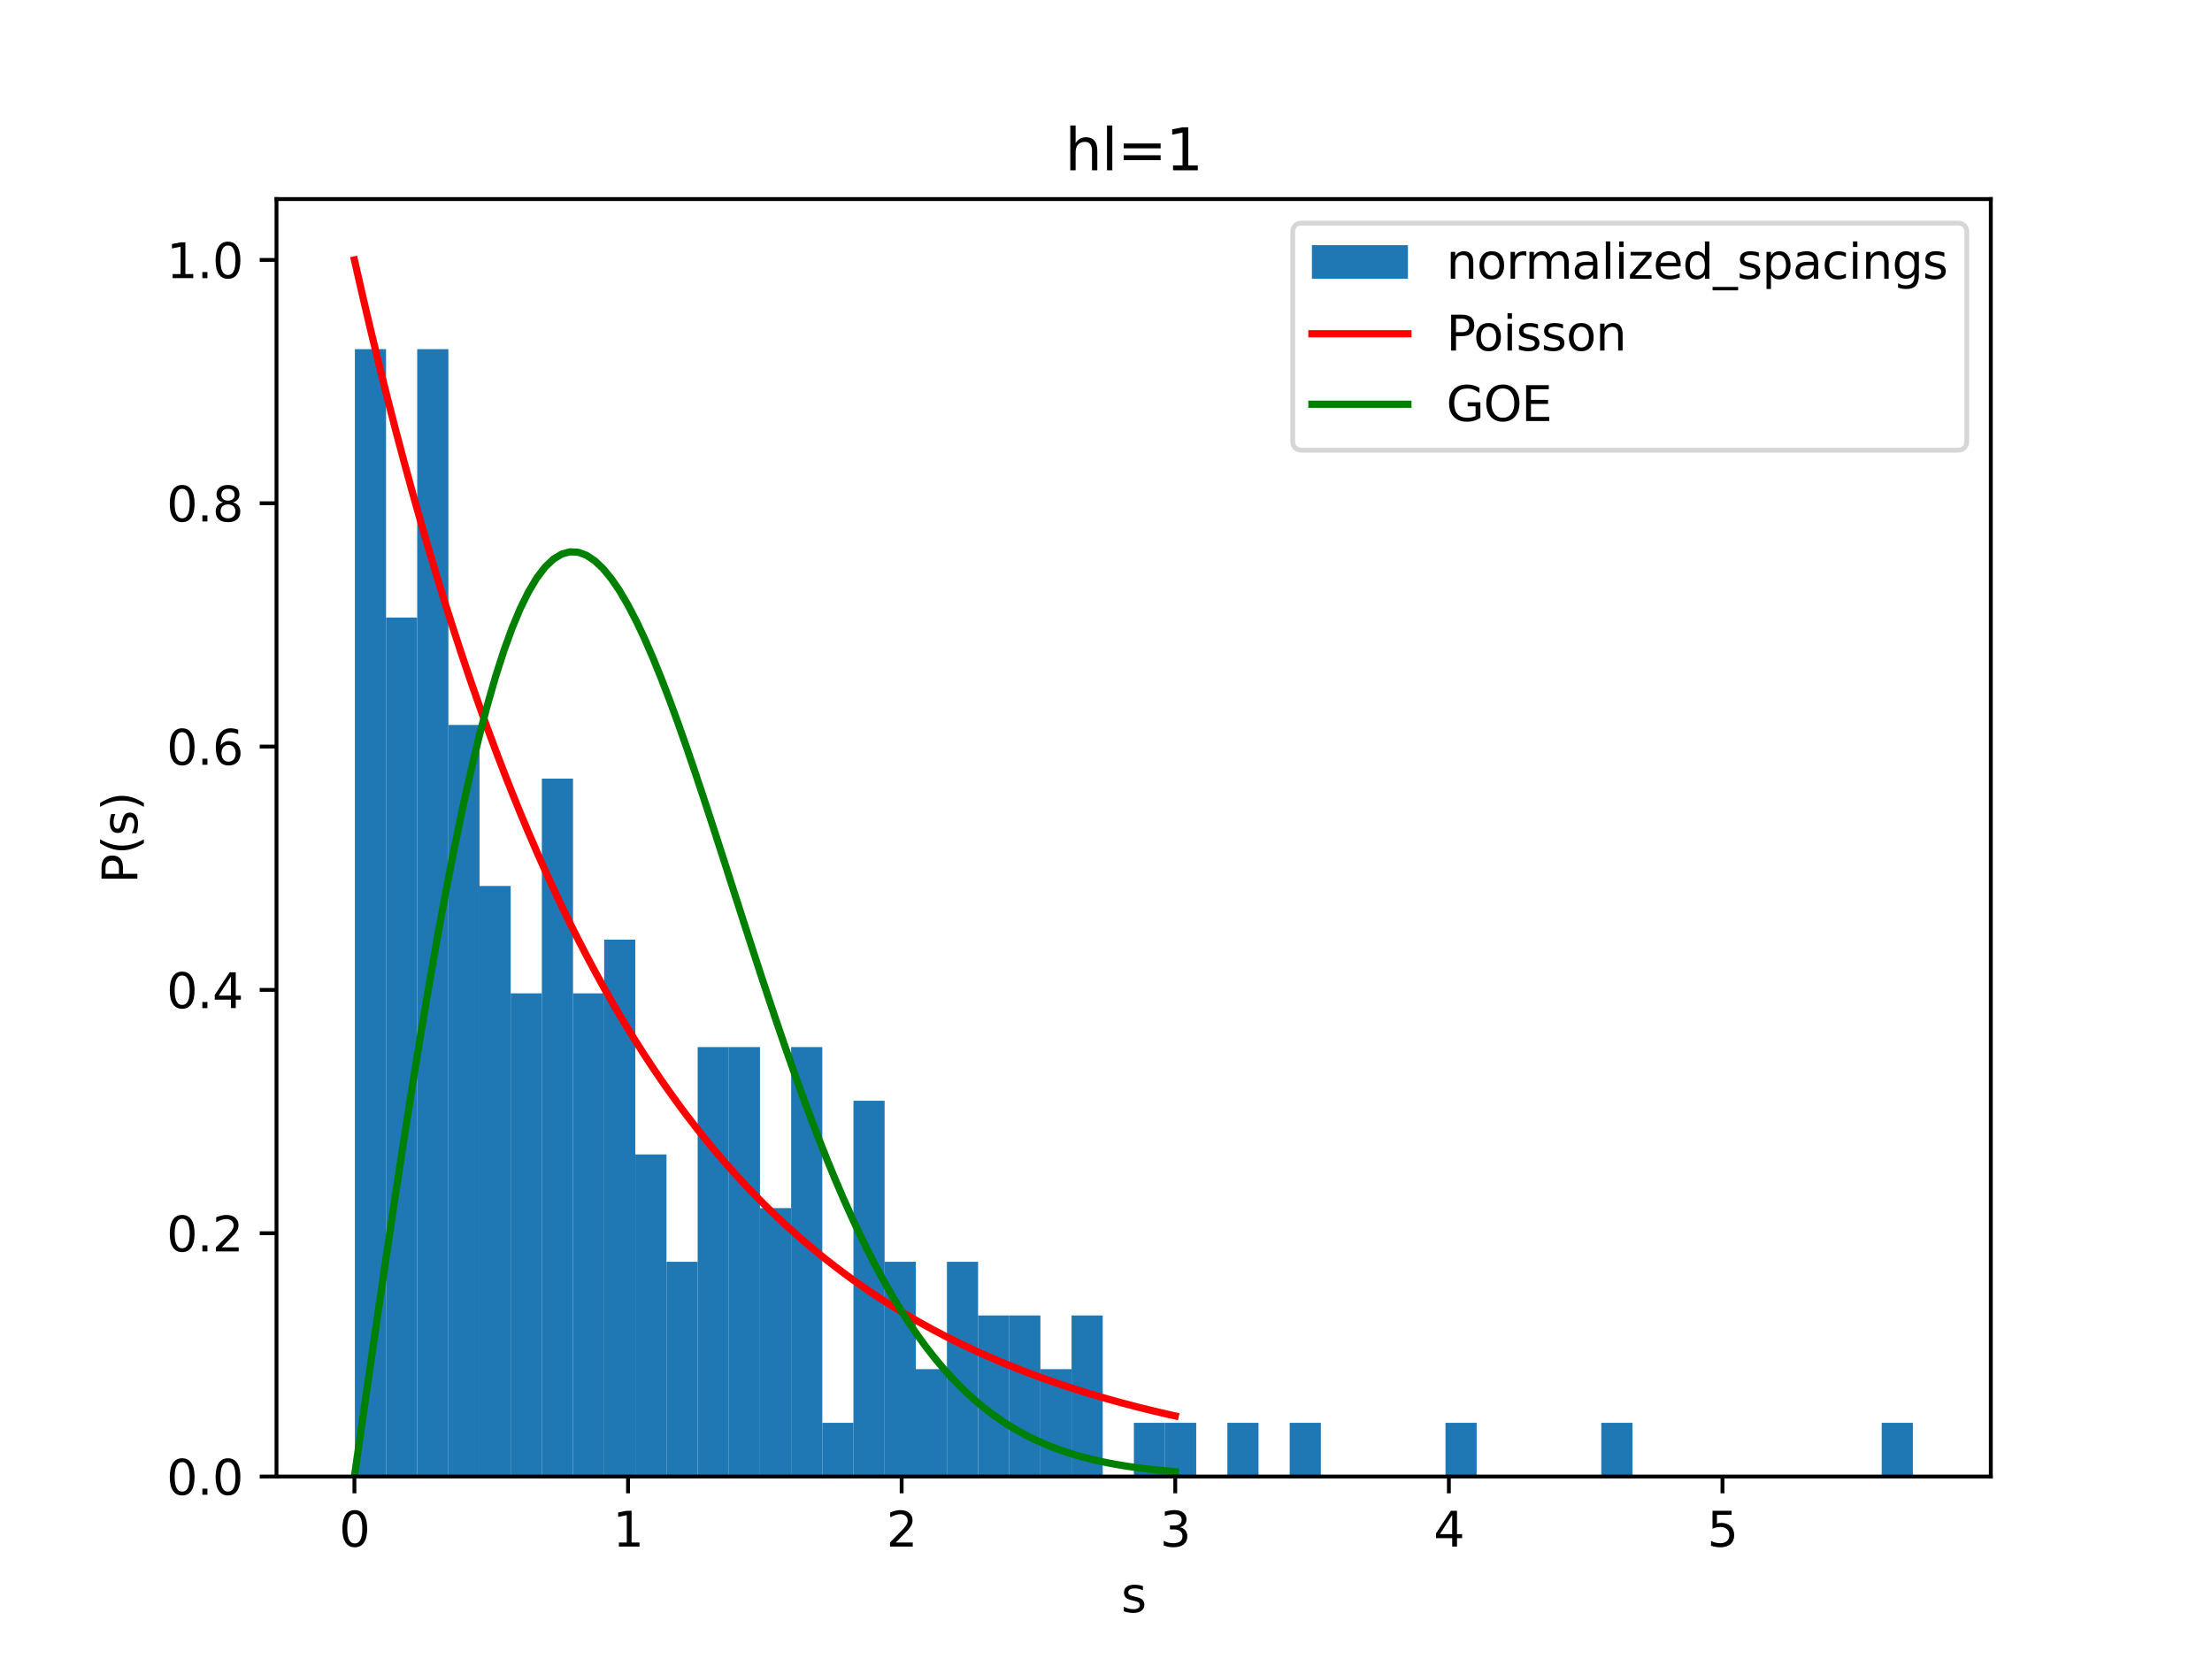 <?xml version="1.0" encoding="utf-8" standalone="no"?>
<!DOCTYPE svg PUBLIC "-//W3C//DTD SVG 1.1//EN"
  "http://www.w3.org/Graphics/SVG/1.1/DTD/svg11.dtd">
<svg xmlns:xlink="http://www.w3.org/1999/xlink" width="460.8pt" height="345.6pt" viewBox="0 0 460.8 345.6" xmlns="http://www.w3.org/2000/svg" version="1.1">
 <defs>
  <style type="text/css">*{stroke-linejoin: round; stroke-linecap: butt}</style>
 </defs>
 <g id="figure_1">
  <g id="patch_1">
   <path d="M 0 345.6 
L 460.8 345.6 
L 460.8 0 
L 0 0 
z
" style="fill: #ffffff"/>
  </g>
  <g id="axes_1">
   <g id="patch_2">
    <path d="M 57.6 307.584 
L 414.72 307.584 
L 414.72 41.472 
L 57.6 41.472 
z
" style="fill: #ffffff"/>
   </g>
   <g id="patch_3">
    <path d="M 73.932 307.584 
L 80.423 307.584 
L 80.423 72.736 
L 73.932 72.736 
z
" clip-path="url(#p8303181edf)" style="fill: #1f77b4"/>
   </g>
   <g id="patch_4">
    <path d="M 80.423 307.584 
L 86.914 307.584 
L 86.914 128.652 
L 80.423 128.652 
z
" clip-path="url(#p8303181edf)" style="fill: #1f77b4"/>
   </g>
   <g id="patch_5">
    <path d="M 86.914 307.584 
L 93.405 307.584 
L 93.405 72.736 
L 86.914 72.736 
z
" clip-path="url(#p8303181edf)" style="fill: #1f77b4"/>
   </g>
   <g id="patch_6">
    <path d="M 93.405 307.584 
L 99.897 307.584 
L 99.897 151.019 
L 93.405 151.019 
z
" clip-path="url(#p8303181edf)" style="fill: #1f77b4"/>
   </g>
   <g id="patch_7">
    <path d="M 99.897 307.584 
L 106.388 307.584 
L 106.388 184.568 
L 99.897 184.568 
z
" clip-path="url(#p8303181edf)" style="fill: #1f77b4"/>
   </g>
   <g id="patch_8">
    <path d="M 106.388 307.584 
L 112.879 307.584 
L 112.879 206.935 
L 106.388 206.935 
z
" clip-path="url(#p8303181edf)" style="fill: #1f77b4"/>
   </g>
   <g id="patch_9">
    <path d="M 112.879 307.584 
L 119.37 307.584 
L 119.37 162.202 
L 112.879 162.202 
z
" clip-path="url(#p8303181edf)" style="fill: #1f77b4"/>
   </g>
   <g id="patch_10">
    <path d="M 119.37 307.584 
L 125.861 307.584 
L 125.861 206.935 
L 119.37 206.935 
z
" clip-path="url(#p8303181edf)" style="fill: #1f77b4"/>
   </g>
   <g id="patch_11">
    <path d="M 125.861 307.584 
L 132.352 307.584 
L 132.352 195.752 
L 125.861 195.752 
z
" clip-path="url(#p8303181edf)" style="fill: #1f77b4"/>
   </g>
   <g id="patch_12">
    <path d="M 132.352 307.584 
L 138.843 307.584 
L 138.843 240.485 
L 132.352 240.485 
z
" clip-path="url(#p8303181edf)" style="fill: #1f77b4"/>
   </g>
   <g id="patch_13">
    <path d="M 138.843 307.584 
L 145.334 307.584 
L 145.334 262.851 
L 138.843 262.851 
z
" clip-path="url(#p8303181edf)" style="fill: #1f77b4"/>
   </g>
   <g id="patch_14">
    <path d="M 145.334 307.584 
L 151.825 307.584 
L 151.825 218.118 
L 145.334 218.118 
z
" clip-path="url(#p8303181edf)" style="fill: #1f77b4"/>
   </g>
   <g id="patch_15">
    <path d="M 151.825 307.584 
L 158.316 307.584 
L 158.316 218.118 
L 151.825 218.118 
z
" clip-path="url(#p8303181edf)" style="fill: #1f77b4"/>
   </g>
   <g id="patch_16">
    <path d="M 158.316 307.584 
L 164.808 307.584 
L 164.808 251.668 
L 158.316 251.668 
z
" clip-path="url(#p8303181edf)" style="fill: #1f77b4"/>
   </g>
   <g id="patch_17">
    <path d="M 164.808 307.584 
L 171.299 307.584 
L 171.299 218.118 
L 164.808 218.118 
z
" clip-path="url(#p8303181edf)" style="fill: #1f77b4"/>
   </g>
   <g id="patch_18">
    <path d="M 171.299 307.584 
L 177.79 307.584 
L 177.79 296.401 
L 171.299 296.401 
z
" clip-path="url(#p8303181edf)" style="fill: #1f77b4"/>
   </g>
   <g id="patch_19">
    <path d="M 177.79 307.584 
L 184.281 307.584 
L 184.281 229.301 
L 177.79 229.301 
z
" clip-path="url(#p8303181edf)" style="fill: #1f77b4"/>
   </g>
   <g id="patch_20">
    <path d="M 184.281 307.584 
L 190.772 307.584 
L 190.772 262.851 
L 184.281 262.851 
z
" clip-path="url(#p8303181edf)" style="fill: #1f77b4"/>
   </g>
   <g id="patch_21">
    <path d="M 190.772 307.584 
L 197.263 307.584 
L 197.263 285.218 
L 190.772 285.218 
z
" clip-path="url(#p8303181edf)" style="fill: #1f77b4"/>
   </g>
   <g id="patch_22">
    <path d="M 197.263 307.584 
L 203.754 307.584 
L 203.754 262.851 
L 197.263 262.851 
z
" clip-path="url(#p8303181edf)" style="fill: #1f77b4"/>
   </g>
   <g id="patch_23">
    <path d="M 203.754 307.584 
L 210.245 307.584 
L 210.245 274.034 
L 203.754 274.034 
z
" clip-path="url(#p8303181edf)" style="fill: #1f77b4"/>
   </g>
   <g id="patch_24">
    <path d="M 210.245 307.584 
L 216.736 307.584 
L 216.736 274.034 
L 210.245 274.034 
z
" clip-path="url(#p8303181edf)" style="fill: #1f77b4"/>
   </g>
   <g id="patch_25">
    <path d="M 216.736 307.584 
L 223.227 307.584 
L 223.227 285.218 
L 216.736 285.218 
z
" clip-path="url(#p8303181edf)" style="fill: #1f77b4"/>
   </g>
   <g id="patch_26">
    <path d="M 223.227 307.584 
L 229.719 307.584 
L 229.719 274.034 
L 223.227 274.034 
z
" clip-path="url(#p8303181edf)" style="fill: #1f77b4"/>
   </g>
   <g id="patch_27">
    <path d="M 229.719 307.584 
L 236.21 307.584 
L 236.21 307.584 
L 229.719 307.584 
z
" clip-path="url(#p8303181edf)" style="fill: #1f77b4"/>
   </g>
   <g id="patch_28">
    <path d="M 236.21 307.584 
L 242.701 307.584 
L 242.701 296.401 
L 236.21 296.401 
z
" clip-path="url(#p8303181edf)" style="fill: #1f77b4"/>
   </g>
   <g id="patch_29">
    <path d="M 242.701 307.584 
L 249.192 307.584 
L 249.192 296.401 
L 242.701 296.401 
z
" clip-path="url(#p8303181edf)" style="fill: #1f77b4"/>
   </g>
   <g id="patch_30">
    <path d="M 249.192 307.584 
L 255.683 307.584 
L 255.683 307.584 
L 249.192 307.584 
z
" clip-path="url(#p8303181edf)" style="fill: #1f77b4"/>
   </g>
   <g id="patch_31">
    <path d="M 255.683 307.584 
L 262.174 307.584 
L 262.174 296.401 
L 255.683 296.401 
z
" clip-path="url(#p8303181edf)" style="fill: #1f77b4"/>
   </g>
   <g id="patch_32">
    <path d="M 262.174 307.584 
L 268.665 307.584 
L 268.665 307.584 
L 262.174 307.584 
z
" clip-path="url(#p8303181edf)" style="fill: #1f77b4"/>
   </g>
   <g id="patch_33">
    <path d="M 268.665 307.584 
L 275.156 307.584 
L 275.156 296.401 
L 268.665 296.401 
z
" clip-path="url(#p8303181edf)" style="fill: #1f77b4"/>
   </g>
   <g id="patch_34">
    <path d="M 275.156 307.584 
L 281.647 307.584 
L 281.647 307.584 
L 275.156 307.584 
z
" clip-path="url(#p8303181edf)" style="fill: #1f77b4"/>
   </g>
   <g id="patch_35">
    <path d="M 281.647 307.584 
L 288.139 307.584 
L 288.139 307.584 
L 281.647 307.584 
z
" clip-path="url(#p8303181edf)" style="fill: #1f77b4"/>
   </g>
   <g id="patch_36">
    <path d="M 288.139 307.584 
L 294.63 307.584 
L 294.63 307.584 
L 288.139 307.584 
z
" clip-path="url(#p8303181edf)" style="fill: #1f77b4"/>
   </g>
   <g id="patch_37">
    <path d="M 294.63 307.584 
L 301.121 307.584 
L 301.121 307.584 
L 294.63 307.584 
z
" clip-path="url(#p8303181edf)" style="fill: #1f77b4"/>
   </g>
   <g id="patch_38">
    <path d="M 301.121 307.584 
L 307.612 307.584 
L 307.612 296.401 
L 301.121 296.401 
z
" clip-path="url(#p8303181edf)" style="fill: #1f77b4"/>
   </g>
   <g id="patch_39">
    <path d="M 307.612 307.584 
L 314.103 307.584 
L 314.103 307.584 
L 307.612 307.584 
z
" clip-path="url(#p8303181edf)" style="fill: #1f77b4"/>
   </g>
   <g id="patch_40">
    <path d="M 314.103 307.584 
L 320.594 307.584 
L 320.594 307.584 
L 314.103 307.584 
z
" clip-path="url(#p8303181edf)" style="fill: #1f77b4"/>
   </g>
   <g id="patch_41">
    <path d="M 320.594 307.584 
L 327.085 307.584 
L 327.085 307.584 
L 320.594 307.584 
z
" clip-path="url(#p8303181edf)" style="fill: #1f77b4"/>
   </g>
   <g id="patch_42">
    <path d="M 327.085 307.584 
L 333.576 307.584 
L 333.576 307.584 
L 327.085 307.584 
z
" clip-path="url(#p8303181edf)" style="fill: #1f77b4"/>
   </g>
   <g id="patch_43">
    <path d="M 333.576 307.584 
L 340.067 307.584 
L 340.067 296.401 
L 333.576 296.401 
z
" clip-path="url(#p8303181edf)" style="fill: #1f77b4"/>
   </g>
   <g id="patch_44">
    <path d="M 340.067 307.584 
L 346.558 307.584 
L 346.558 307.584 
L 340.067 307.584 
z
" clip-path="url(#p8303181edf)" style="fill: #1f77b4"/>
   </g>
   <g id="patch_45">
    <path d="M 346.558 307.584 
L 353.05 307.584 
L 353.05 307.584 
L 346.558 307.584 
z
" clip-path="url(#p8303181edf)" style="fill: #1f77b4"/>
   </g>
   <g id="patch_46">
    <path d="M 353.05 307.584 
L 359.541 307.584 
L 359.541 307.584 
L 353.05 307.584 
z
" clip-path="url(#p8303181edf)" style="fill: #1f77b4"/>
   </g>
   <g id="patch_47">
    <path d="M 359.541 307.584 
L 366.032 307.584 
L 366.032 307.584 
L 359.541 307.584 
z
" clip-path="url(#p8303181edf)" style="fill: #1f77b4"/>
   </g>
   <g id="patch_48">
    <path d="M 366.032 307.584 
L 372.523 307.584 
L 372.523 307.584 
L 366.032 307.584 
z
" clip-path="url(#p8303181edf)" style="fill: #1f77b4"/>
   </g>
   <g id="patch_49">
    <path d="M 372.523 307.584 
L 379.014 307.584 
L 379.014 307.584 
L 372.523 307.584 
z
" clip-path="url(#p8303181edf)" style="fill: #1f77b4"/>
   </g>
   <g id="patch_50">
    <path d="M 379.014 307.584 
L 385.505 307.584 
L 385.505 307.584 
L 379.014 307.584 
z
" clip-path="url(#p8303181edf)" style="fill: #1f77b4"/>
   </g>
   <g id="patch_51">
    <path d="M 385.505 307.584 
L 391.996 307.584 
L 391.996 307.584 
L 385.505 307.584 
z
" clip-path="url(#p8303181edf)" style="fill: #1f77b4"/>
   </g>
   <g id="patch_52">
    <path d="M 391.996 307.584 
L 398.487 307.584 
L 398.487 296.401 
L 391.996 296.401 
z
" clip-path="url(#p8303181edf)" style="fill: #1f77b4"/>
   </g>
   <g id="matplotlib.axis_1">
    <g id="xtick_1">
     <g id="line2d_1">
      <defs>
       <path id="m3f08a4463e" d="M 0 0 
L 0 3.5 
" style="stroke: #000000; stroke-width: 0.8"/>
      </defs>
      <g>
       <use xlink:href="#m3f08a4463e" x="73.833" y="307.584" style="stroke: #000000; stroke-width: 0.8"/>
      </g>
     </g>
     <g id="text_1">
      <!-- 0 -->
      <g transform="translate(70.651 322.182) scale(0.1 -0.1)">
       <defs>
        <path id="DejaVuSans-30" d="M 2034 4250 
Q 1547 4250 1301 3770 
Q 1056 3291 1056 2328 
Q 1056 1369 1301 889 
Q 1547 409 2034 409 
Q 2525 409 2770 889 
Q 3016 1369 3016 2328 
Q 3016 3291 2770 3770 
Q 2525 4250 2034 4250 
z
M 2034 4750 
Q 2819 4750 3233 4129 
Q 3647 3509 3647 2328 
Q 3647 1150 3233 529 
Q 2819 -91 2034 -91 
Q 1250 -91 836 529 
Q 422 1150 422 2328 
Q 422 3509 836 4129 
Q 1250 4750 2034 4750 
z
" transform="scale(0.016)"/>
       </defs>
       <use xlink:href="#DejaVuSans-30"/>
      </g>
     </g>
    </g>
    <g id="xtick_2">
     <g id="line2d_2">
      <g>
       <use xlink:href="#m3f08a4463e" x="130.831" y="307.584" style="stroke: #000000; stroke-width: 0.8"/>
      </g>
     </g>
     <g id="text_2">
      <!-- 1 -->
      <g transform="translate(127.65 322.182) scale(0.1 -0.1)">
       <defs>
        <path id="DejaVuSans-31" d="M 794 531 
L 1825 531 
L 1825 4091 
L 703 3866 
L 703 4441 
L 1819 4666 
L 2450 4666 
L 2450 531 
L 3481 531 
L 3481 0 
L 794 0 
L 794 531 
z
" transform="scale(0.016)"/>
       </defs>
       <use xlink:href="#DejaVuSans-31"/>
      </g>
     </g>
    </g>
    <g id="xtick_3">
     <g id="line2d_3">
      <g>
       <use xlink:href="#m3f08a4463e" x="187.83" y="307.584" style="stroke: #000000; stroke-width: 0.8"/>
      </g>
     </g>
     <g id="text_3">
      <!-- 2 -->
      <g transform="translate(184.649 322.182) scale(0.1 -0.1)">
       <defs>
        <path id="DejaVuSans-32" d="M 1228 531 
L 3431 531 
L 3431 0 
L 469 0 
L 469 531 
Q 828 903 1448 1529 
Q 2069 2156 2228 2338 
Q 2531 2678 2651 2914 
Q 2772 3150 2772 3378 
Q 2772 3750 2511 3984 
Q 2250 4219 1831 4219 
Q 1534 4219 1204 4116 
Q 875 4013 500 3803 
L 500 4441 
Q 881 4594 1212 4672 
Q 1544 4750 1819 4750 
Q 2544 4750 2975 4387 
Q 3406 4025 3406 3419 
Q 3406 3131 3298 2873 
Q 3191 2616 2906 2266 
Q 2828 2175 2409 1742 
Q 1991 1309 1228 531 
z
" transform="scale(0.016)"/>
       </defs>
       <use xlink:href="#DejaVuSans-32"/>
      </g>
     </g>
    </g>
    <g id="xtick_4">
     <g id="line2d_4">
      <g>
       <use xlink:href="#m3f08a4463e" x="244.828" y="307.584" style="stroke: #000000; stroke-width: 0.8"/>
      </g>
     </g>
     <g id="text_4">
      <!-- 3 -->
      <g transform="translate(241.647 322.182) scale(0.1 -0.1)">
       <defs>
        <path id="DejaVuSans-33" d="M 2597 2516 
Q 3050 2419 3304 2112 
Q 3559 1806 3559 1356 
Q 3559 666 3084 287 
Q 2609 -91 1734 -91 
Q 1441 -91 1130 -33 
Q 819 25 488 141 
L 488 750 
Q 750 597 1062 519 
Q 1375 441 1716 441 
Q 2309 441 2620 675 
Q 2931 909 2931 1356 
Q 2931 1769 2642 2001 
Q 2353 2234 1838 2234 
L 1294 2234 
L 1294 2753 
L 1863 2753 
Q 2328 2753 2575 2939 
Q 2822 3125 2822 3475 
Q 2822 3834 2567 4026 
Q 2313 4219 1838 4219 
Q 1578 4219 1281 4162 
Q 984 4106 628 3988 
L 628 4550 
Q 988 4650 1302 4700 
Q 1616 4750 1894 4750 
Q 2613 4750 3031 4423 
Q 3450 4097 3450 3541 
Q 3450 3153 3228 2886 
Q 3006 2619 2597 2516 
z
" transform="scale(0.016)"/>
       </defs>
       <use xlink:href="#DejaVuSans-33"/>
      </g>
     </g>
    </g>
    <g id="xtick_5">
     <g id="line2d_5">
      <g>
       <use xlink:href="#m3f08a4463e" x="301.827" y="307.584" style="stroke: #000000; stroke-width: 0.8"/>
      </g>
     </g>
     <g id="text_5">
      <!-- 4 -->
      <g transform="translate(298.646 322.182) scale(0.1 -0.1)">
       <defs>
        <path id="DejaVuSans-34" d="M 2419 4116 
L 825 1625 
L 2419 1625 
L 2419 4116 
z
M 2253 4666 
L 3047 4666 
L 3047 1625 
L 3713 1625 
L 3713 1100 
L 3047 1100 
L 3047 0 
L 2419 0 
L 2419 1100 
L 313 1100 
L 313 1709 
L 2253 4666 
z
" transform="scale(0.016)"/>
       </defs>
       <use xlink:href="#DejaVuSans-34"/>
      </g>
     </g>
    </g>
    <g id="xtick_6">
     <g id="line2d_6">
      <g>
       <use xlink:href="#m3f08a4463e" x="358.825" y="307.584" style="stroke: #000000; stroke-width: 0.8"/>
      </g>
     </g>
     <g id="text_6">
      <!-- 5 -->
      <g transform="translate(355.644 322.182) scale(0.1 -0.1)">
       <defs>
        <path id="DejaVuSans-35" d="M 691 4666 
L 3169 4666 
L 3169 4134 
L 1269 4134 
L 1269 2991 
Q 1406 3038 1543 3061 
Q 1681 3084 1819 3084 
Q 2600 3084 3056 2656 
Q 3513 2228 3513 1497 
Q 3513 744 3044 326 
Q 2575 -91 1722 -91 
Q 1428 -91 1123 -41 
Q 819 9 494 109 
L 494 744 
Q 775 591 1075 516 
Q 1375 441 1709 441 
Q 2250 441 2565 725 
Q 2881 1009 2881 1497 
Q 2881 1984 2565 2268 
Q 2250 2553 1709 2553 
Q 1456 2553 1204 2497 
Q 953 2441 691 2322 
L 691 4666 
z
" transform="scale(0.016)"/>
       </defs>
       <use xlink:href="#DejaVuSans-35"/>
      </g>
     </g>
    </g>
    <g id="text_7">
     <!-- s -->
     <g transform="translate(233.555 335.861) scale(0.1 -0.1)">
      <defs>
       <path id="DejaVuSans-73" d="M 2834 3397 
L 2834 2853 
Q 2591 2978 2328 3040 
Q 2066 3103 1784 3103 
Q 1356 3103 1142 2972 
Q 928 2841 928 2578 
Q 928 2378 1081 2264 
Q 1234 2150 1697 2047 
L 1894 2003 
Q 2506 1872 2764 1633 
Q 3022 1394 3022 966 
Q 3022 478 2636 193 
Q 2250 -91 1575 -91 
Q 1294 -91 989 -36 
Q 684 19 347 128 
L 347 722 
Q 666 556 975 473 
Q 1284 391 1588 391 
Q 1994 391 2212 530 
Q 2431 669 2431 922 
Q 2431 1156 2273 1281 
Q 2116 1406 1581 1522 
L 1381 1569 
Q 847 1681 609 1914 
Q 372 2147 372 2553 
Q 372 3047 722 3315 
Q 1072 3584 1716 3584 
Q 2034 3584 2315 3537 
Q 2597 3491 2834 3397 
z
" transform="scale(0.016)"/>
      </defs>
      <use xlink:href="#DejaVuSans-73"/>
     </g>
    </g>
   </g>
   <g id="matplotlib.axis_2">
    <g id="ytick_1">
     <g id="line2d_7">
      <defs>
       <path id="m343a39d32f" d="M 0 0 
L -3.5 0 
" style="stroke: #000000; stroke-width: 0.8"/>
      </defs>
      <g>
       <use xlink:href="#m343a39d32f" x="57.6" y="307.584" style="stroke: #000000; stroke-width: 0.8"/>
      </g>
     </g>
     <g id="text_8">
      <!-- 0.0 -->
      <g transform="translate(34.697 311.383) scale(0.1 -0.1)">
       <defs>
        <path id="DejaVuSans-2e" d="M 684 794 
L 1344 794 
L 1344 0 
L 684 0 
L 684 794 
z
" transform="scale(0.016)"/>
       </defs>
       <use xlink:href="#DejaVuSans-30"/>
       <use xlink:href="#DejaVuSans-2e" x="63.623"/>
       <use xlink:href="#DejaVuSans-30" x="95.41"/>
      </g>
     </g>
    </g>
    <g id="ytick_2">
     <g id="line2d_8">
      <g>
       <use xlink:href="#m343a39d32f" x="57.6" y="256.896" style="stroke: #000000; stroke-width: 0.8"/>
      </g>
     </g>
     <g id="text_9">
      <!-- 0.2 -->
      <g transform="translate(34.697 260.695) scale(0.1 -0.1)">
       <use xlink:href="#DejaVuSans-30"/>
       <use xlink:href="#DejaVuSans-2e" x="63.623"/>
       <use xlink:href="#DejaVuSans-32" x="95.41"/>
      </g>
     </g>
    </g>
    <g id="ytick_3">
     <g id="line2d_9">
      <g>
       <use xlink:href="#m343a39d32f" x="57.6" y="206.208" style="stroke: #000000; stroke-width: 0.8"/>
      </g>
     </g>
     <g id="text_10">
      <!-- 0.4 -->
      <g transform="translate(34.697 210.007) scale(0.1 -0.1)">
       <use xlink:href="#DejaVuSans-30"/>
       <use xlink:href="#DejaVuSans-2e" x="63.623"/>
       <use xlink:href="#DejaVuSans-34" x="95.41"/>
      </g>
     </g>
    </g>
    <g id="ytick_4">
     <g id="line2d_10">
      <g>
       <use xlink:href="#m343a39d32f" x="57.6" y="155.52" style="stroke: #000000; stroke-width: 0.8"/>
      </g>
     </g>
     <g id="text_11">
      <!-- 0.6 -->
      <g transform="translate(34.697 159.319) scale(0.1 -0.1)">
       <defs>
        <path id="DejaVuSans-36" d="M 2113 2584 
Q 1688 2584 1439 2293 
Q 1191 2003 1191 1497 
Q 1191 994 1439 701 
Q 1688 409 2113 409 
Q 2538 409 2786 701 
Q 3034 994 3034 1497 
Q 3034 2003 2786 2293 
Q 2538 2584 2113 2584 
z
M 3366 4563 
L 3366 3988 
Q 3128 4100 2886 4159 
Q 2644 4219 2406 4219 
Q 1781 4219 1451 3797 
Q 1122 3375 1075 2522 
Q 1259 2794 1537 2939 
Q 1816 3084 2150 3084 
Q 2853 3084 3261 2657 
Q 3669 2231 3669 1497 
Q 3669 778 3244 343 
Q 2819 -91 2113 -91 
Q 1303 -91 875 529 
Q 447 1150 447 2328 
Q 447 3434 972 4092 
Q 1497 4750 2381 4750 
Q 2619 4750 2861 4703 
Q 3103 4656 3366 4563 
z
" transform="scale(0.016)"/>
       </defs>
       <use xlink:href="#DejaVuSans-30"/>
       <use xlink:href="#DejaVuSans-2e" x="63.623"/>
       <use xlink:href="#DejaVuSans-36" x="95.41"/>
      </g>
     </g>
    </g>
    <g id="ytick_5">
     <g id="line2d_11">
      <g>
       <use xlink:href="#m343a39d32f" x="57.6" y="104.832" style="stroke: #000000; stroke-width: 0.8"/>
      </g>
     </g>
     <g id="text_12">
      <!-- 0.8 -->
      <g transform="translate(34.697 108.631) scale(0.1 -0.1)">
       <defs>
        <path id="DejaVuSans-38" d="M 2034 2216 
Q 1584 2216 1326 1975 
Q 1069 1734 1069 1313 
Q 1069 891 1326 650 
Q 1584 409 2034 409 
Q 2484 409 2743 651 
Q 3003 894 3003 1313 
Q 3003 1734 2745 1975 
Q 2488 2216 2034 2216 
z
M 1403 2484 
Q 997 2584 770 2862 
Q 544 3141 544 3541 
Q 544 4100 942 4425 
Q 1341 4750 2034 4750 
Q 2731 4750 3128 4425 
Q 3525 4100 3525 3541 
Q 3525 3141 3298 2862 
Q 3072 2584 2669 2484 
Q 3125 2378 3379 2068 
Q 3634 1759 3634 1313 
Q 3634 634 3220 271 
Q 2806 -91 2034 -91 
Q 1263 -91 848 271 
Q 434 634 434 1313 
Q 434 1759 690 2068 
Q 947 2378 1403 2484 
z
M 1172 3481 
Q 1172 3119 1398 2916 
Q 1625 2713 2034 2713 
Q 2441 2713 2670 2916 
Q 2900 3119 2900 3481 
Q 2900 3844 2670 4047 
Q 2441 4250 2034 4250 
Q 1625 4250 1398 4047 
Q 1172 3844 1172 3481 
z
" transform="scale(0.016)"/>
       </defs>
       <use xlink:href="#DejaVuSans-30"/>
       <use xlink:href="#DejaVuSans-2e" x="63.623"/>
       <use xlink:href="#DejaVuSans-38" x="95.41"/>
      </g>
     </g>
    </g>
    <g id="ytick_6">
     <g id="line2d_12">
      <g>
       <use xlink:href="#m343a39d32f" x="57.6" y="54.144" style="stroke: #000000; stroke-width: 0.8"/>
      </g>
     </g>
     <g id="text_13">
      <!-- 1.0 -->
      <g transform="translate(34.697 57.943) scale(0.1 -0.1)">
       <use xlink:href="#DejaVuSans-31"/>
       <use xlink:href="#DejaVuSans-2e" x="63.623"/>
       <use xlink:href="#DejaVuSans-30" x="95.41"/>
      </g>
     </g>
    </g>
    <g id="text_14">
     <!-- P(s) -->
     <g transform="translate(28.617 184.049) rotate(-90) scale(0.1 -0.1)">
      <defs>
       <path id="DejaVuSans-50" d="M 1259 4147 
L 1259 2394 
L 2053 2394 
Q 2494 2394 2734 2622 
Q 2975 2850 2975 3272 
Q 2975 3691 2734 3919 
Q 2494 4147 2053 4147 
L 1259 4147 
z
M 628 4666 
L 2053 4666 
Q 2838 4666 3239 4311 
Q 3641 3956 3641 3272 
Q 3641 2581 3239 2228 
Q 2838 1875 2053 1875 
L 1259 1875 
L 1259 0 
L 628 0 
L 628 4666 
z
" transform="scale(0.016)"/>
       <path id="DejaVuSans-28" d="M 1984 4856 
Q 1566 4138 1362 3434 
Q 1159 2731 1159 2009 
Q 1159 1288 1364 580 
Q 1569 -128 1984 -844 
L 1484 -844 
Q 1016 -109 783 600 
Q 550 1309 550 2009 
Q 550 2706 781 3412 
Q 1013 4119 1484 4856 
L 1984 4856 
z
" transform="scale(0.016)"/>
       <path id="DejaVuSans-29" d="M 513 4856 
L 1013 4856 
Q 1481 4119 1714 3412 
Q 1947 2706 1947 2009 
Q 1947 1309 1714 600 
Q 1481 -109 1013 -844 
L 513 -844 
Q 928 -128 1133 580 
Q 1338 1288 1338 2009 
Q 1338 2731 1133 3434 
Q 928 4138 513 4856 
z
" transform="scale(0.016)"/>
      </defs>
      <use xlink:href="#DejaVuSans-50"/>
      <use xlink:href="#DejaVuSans-28" x="60.303"/>
      <use xlink:href="#DejaVuSans-73" x="99.316"/>
      <use xlink:href="#DejaVuSans-29" x="151.416"/>
     </g>
    </g>
   </g>
   <g id="line2d_13">
    <path d="M 73.833 54.144 
L 75.56 61.709 
L 77.287 69.048 
L 79.014 76.168 
L 80.742 83.075 
L 82.469 89.776 
L 84.196 96.278 
L 85.923 102.585 
L 87.651 108.704 
L 89.378 114.64 
L 91.105 120.399 
L 92.832 125.986 
L 94.559 131.407 
L 96.287 136.665 
L 98.014 141.767 
L 99.741 146.716 
L 101.468 151.518 
L 103.196 156.176 
L 104.923 160.696 
L 106.65 165.08 
L 108.377 169.334 
L 110.105 173.46 
L 111.832 177.464 
L 113.559 181.347 
L 115.286 185.115 
L 117.013 188.771 
L 118.741 192.317 
L 120.468 195.758 
L 122.195 199.096 
L 123.922 202.334 
L 125.65 205.475 
L 127.377 208.523 
L 129.104 211.48 
L 130.831 214.349 
L 132.559 217.132 
L 134.286 219.831 
L 136.013 222.451 
L 137.74 224.992 
L 139.467 227.457 
L 141.195 229.849 
L 142.922 232.169 
L 144.649 234.42 
L 146.376 236.604 
L 148.104 238.723 
L 149.831 240.778 
L 151.558 242.772 
L 153.285 244.707 
L 155.012 246.583 
L 156.74 248.404 
L 158.467 250.171 
L 160.194 251.884 
L 161.921 253.547 
L 163.649 255.16 
L 165.376 256.725 
L 167.103 258.243 
L 168.83 259.715 
L 170.558 261.144 
L 172.285 262.53 
L 174.012 263.875 
L 175.739 265.18 
L 177.466 266.445 
L 179.194 267.673 
L 180.921 268.865 
L 182.648 270.02 
L 184.375 271.142 
L 186.103 272.229 
L 187.83 273.285 
L 189.557 274.308 
L 191.284 275.302 
L 193.012 276.265 
L 194.739 277.2 
L 196.466 278.107 
L 198.193 278.987 
L 199.92 279.84 
L 201.648 280.668 
L 203.375 281.472 
L 205.102 282.251 
L 206.829 283.007 
L 208.557 283.741 
L 210.284 284.453 
L 212.011 285.143 
L 213.738 285.813 
L 215.465 286.463 
L 217.193 287.093 
L 218.92 287.705 
L 220.647 288.298 
L 222.374 288.874 
L 224.102 289.432 
L 225.829 289.974 
L 227.556 290.5 
L 229.283 291.01 
L 231.011 291.504 
L 232.738 291.984 
L 234.465 292.45 
L 236.192 292.902 
L 237.919 293.34 
L 239.647 293.765 
L 241.374 294.178 
L 243.101 294.578 
L 244.828 294.966 
" clip-path="url(#p8303181edf)" style="fill: none; stroke: #ff0000; stroke-width: 1.5; stroke-linecap: square"/>
   </g>
   <g id="line2d_14">
    <path d="M 73.833 307.584 
L 75.56 295.529 
L 77.287 283.526 
L 79.014 271.627 
L 80.742 259.883 
L 82.469 248.343 
L 84.196 237.057 
L 85.923 226.07 
L 87.651 215.428 
L 89.378 205.171 
L 91.105 195.341 
L 92.832 185.973 
L 94.559 177.099 
L 96.287 168.752 
L 98.014 160.955 
L 99.741 153.734 
L 101.468 147.105 
L 103.196 141.086 
L 104.923 135.686 
L 106.65 130.914 
L 108.377 126.773 
L 110.105 123.264 
L 111.832 120.384 
L 113.559 118.124 
L 115.286 116.476 
L 117.013 115.425 
L 118.741 114.956 
L 120.468 115.049 
L 122.195 115.683 
L 123.922 116.835 
L 125.65 118.478 
L 127.377 120.584 
L 129.104 123.127 
L 130.831 126.074 
L 132.559 129.395 
L 134.286 133.059 
L 136.013 137.033 
L 137.74 141.286 
L 139.467 145.784 
L 141.195 150.497 
L 142.922 155.392 
L 144.649 160.439 
L 146.376 165.608 
L 148.104 170.871 
L 149.831 176.199 
L 151.558 181.567 
L 153.285 186.95 
L 155.012 192.323 
L 156.74 197.666 
L 158.467 202.958 
L 160.194 208.179 
L 161.921 213.314 
L 163.649 218.347 
L 165.376 223.264 
L 167.103 228.054 
L 168.83 232.705 
L 170.558 237.209 
L 172.285 241.559 
L 174.012 245.748 
L 175.739 249.771 
L 177.466 253.627 
L 179.194 257.312 
L 180.921 260.825 
L 182.648 264.167 
L 184.375 267.338 
L 186.103 270.341 
L 187.83 273.177 
L 189.557 275.85 
L 191.284 278.365 
L 193.012 280.724 
L 194.739 282.934 
L 196.466 285 
L 198.193 286.926 
L 199.92 288.719 
L 201.648 290.384 
L 203.375 291.928 
L 205.102 293.356 
L 206.829 294.675 
L 208.557 295.89 
L 210.284 297.008 
L 212.011 298.035 
L 213.738 298.975 
L 215.465 299.835 
L 217.193 300.621 
L 218.92 301.337 
L 220.647 301.988 
L 222.374 302.579 
L 224.102 303.115 
L 225.829 303.599 
L 227.556 304.037 
L 229.283 304.431 
L 231.011 304.787 
L 232.738 305.105 
L 234.465 305.391 
L 236.192 305.648 
L 237.919 305.876 
L 239.647 306.08 
L 241.374 306.262 
L 243.101 306.424 
L 244.828 306.567 
" clip-path="url(#p8303181edf)" style="fill: none; stroke: #008000; stroke-width: 1.5; stroke-linecap: square"/>
   </g>
   <g id="patch_53">
    <path d="M 57.6 307.584 
L 57.6 41.472 
" style="fill: none; stroke: #000000; stroke-width: 0.8; stroke-linejoin: miter; stroke-linecap: square"/>
   </g>
   <g id="patch_54">
    <path d="M 414.72 307.584 
L 414.72 41.472 
" style="fill: none; stroke: #000000; stroke-width: 0.8; stroke-linejoin: miter; stroke-linecap: square"/>
   </g>
   <g id="patch_55">
    <path d="M 57.6 307.584 
L 414.72 307.584 
" style="fill: none; stroke: #000000; stroke-width: 0.8; stroke-linejoin: miter; stroke-linecap: square"/>
   </g>
   <g id="patch_56">
    <path d="M 57.6 41.472 
L 414.72 41.472 
" style="fill: none; stroke: #000000; stroke-width: 0.8; stroke-linejoin: miter; stroke-linecap: square"/>
   </g>
   <g id="text_15">
    <!-- hl=1 -->
    <g transform="translate(221.845 35.472) scale(0.12 -0.12)">
     <defs>
      <path id="DejaVuSans-68" d="M 3513 2113 
L 3513 0 
L 2938 0 
L 2938 2094 
Q 2938 2591 2744 2837 
Q 2550 3084 2163 3084 
Q 1697 3084 1428 2787 
Q 1159 2491 1159 1978 
L 1159 0 
L 581 0 
L 581 4863 
L 1159 4863 
L 1159 2956 
Q 1366 3272 1645 3428 
Q 1925 3584 2291 3584 
Q 2894 3584 3203 3211 
Q 3513 2838 3513 2113 
z
" transform="scale(0.016)"/>
      <path id="DejaVuSans-6c" d="M 603 4863 
L 1178 4863 
L 1178 0 
L 603 0 
L 603 4863 
z
" transform="scale(0.016)"/>
      <path id="DejaVuSans-3d" d="M 678 2906 
L 4684 2906 
L 4684 2381 
L 678 2381 
L 678 2906 
z
M 678 1631 
L 4684 1631 
L 4684 1100 
L 678 1100 
L 678 1631 
z
" transform="scale(0.016)"/>
     </defs>
     <use xlink:href="#DejaVuSans-68"/>
     <use xlink:href="#DejaVuSans-6c" x="63.379"/>
     <use xlink:href="#DejaVuSans-3d" x="91.162"/>
     <use xlink:href="#DejaVuSans-31" x="174.951"/>
    </g>
   </g>
   <g id="legend_1">
    <g id="patch_57">
     <path d="M 271.295 93.784 
L 407.72 93.784 
Q 409.72 93.784 409.72 91.784 
L 409.72 48.472 
Q 409.72 46.472 407.72 46.472 
L 271.295 46.472 
Q 269.295 46.472 269.295 48.472 
L 269.295 91.784 
Q 269.295 93.784 271.295 93.784 
z
" style="fill: #ffffff; opacity: 0.8; stroke: #cccccc; stroke-linejoin: miter"/>
    </g>
    <g id="patch_58">
     <path d="M 273.295 58.07 
L 293.295 58.07 
L 293.295 51.07 
L 273.295 51.07 
z
" style="fill: #1f77b4"/>
    </g>
    <g id="text_16">
     <!-- normalized_spacings -->
     <g transform="translate(301.295 58.07) scale(0.1 -0.1)">
      <defs>
       <path id="DejaVuSans-6e" d="M 3513 2113 
L 3513 0 
L 2938 0 
L 2938 2094 
Q 2938 2591 2744 2837 
Q 2550 3084 2163 3084 
Q 1697 3084 1428 2787 
Q 1159 2491 1159 1978 
L 1159 0 
L 581 0 
L 581 3500 
L 1159 3500 
L 1159 2956 
Q 1366 3272 1645 3428 
Q 1925 3584 2291 3584 
Q 2894 3584 3203 3211 
Q 3513 2838 3513 2113 
z
" transform="scale(0.016)"/>
       <path id="DejaVuSans-6f" d="M 1959 3097 
Q 1497 3097 1228 2736 
Q 959 2375 959 1747 
Q 959 1119 1226 758 
Q 1494 397 1959 397 
Q 2419 397 2687 759 
Q 2956 1122 2956 1747 
Q 2956 2369 2687 2733 
Q 2419 3097 1959 3097 
z
M 1959 3584 
Q 2709 3584 3137 3096 
Q 3566 2609 3566 1747 
Q 3566 888 3137 398 
Q 2709 -91 1959 -91 
Q 1206 -91 779 398 
Q 353 888 353 1747 
Q 353 2609 779 3096 
Q 1206 3584 1959 3584 
z
" transform="scale(0.016)"/>
       <path id="DejaVuSans-72" d="M 2631 2963 
Q 2534 3019 2420 3045 
Q 2306 3072 2169 3072 
Q 1681 3072 1420 2755 
Q 1159 2438 1159 1844 
L 1159 0 
L 581 0 
L 581 3500 
L 1159 3500 
L 1159 2956 
Q 1341 3275 1631 3429 
Q 1922 3584 2338 3584 
Q 2397 3584 2469 3576 
Q 2541 3569 2628 3553 
L 2631 2963 
z
" transform="scale(0.016)"/>
       <path id="DejaVuSans-6d" d="M 3328 2828 
Q 3544 3216 3844 3400 
Q 4144 3584 4550 3584 
Q 5097 3584 5394 3201 
Q 5691 2819 5691 2113 
L 5691 0 
L 5113 0 
L 5113 2094 
Q 5113 2597 4934 2840 
Q 4756 3084 4391 3084 
Q 3944 3084 3684 2787 
Q 3425 2491 3425 1978 
L 3425 0 
L 2847 0 
L 2847 2094 
Q 2847 2600 2669 2842 
Q 2491 3084 2119 3084 
Q 1678 3084 1418 2786 
Q 1159 2488 1159 1978 
L 1159 0 
L 581 0 
L 581 3500 
L 1159 3500 
L 1159 2956 
Q 1356 3278 1631 3431 
Q 1906 3584 2284 3584 
Q 2666 3584 2933 3390 
Q 3200 3197 3328 2828 
z
" transform="scale(0.016)"/>
       <path id="DejaVuSans-61" d="M 2194 1759 
Q 1497 1759 1228 1600 
Q 959 1441 959 1056 
Q 959 750 1161 570 
Q 1363 391 1709 391 
Q 2188 391 2477 730 
Q 2766 1069 2766 1631 
L 2766 1759 
L 2194 1759 
z
M 3341 1997 
L 3341 0 
L 2766 0 
L 2766 531 
Q 2569 213 2275 61 
Q 1981 -91 1556 -91 
Q 1019 -91 701 211 
Q 384 513 384 1019 
Q 384 1609 779 1909 
Q 1175 2209 1959 2209 
L 2766 2209 
L 2766 2266 
Q 2766 2663 2505 2880 
Q 2244 3097 1772 3097 
Q 1472 3097 1187 3025 
Q 903 2953 641 2809 
L 641 3341 
Q 956 3463 1253 3523 
Q 1550 3584 1831 3584 
Q 2591 3584 2966 3190 
Q 3341 2797 3341 1997 
z
" transform="scale(0.016)"/>
       <path id="DejaVuSans-69" d="M 603 3500 
L 1178 3500 
L 1178 0 
L 603 0 
L 603 3500 
z
M 603 4863 
L 1178 4863 
L 1178 4134 
L 603 4134 
L 603 4863 
z
" transform="scale(0.016)"/>
       <path id="DejaVuSans-7a" d="M 353 3500 
L 3084 3500 
L 3084 2975 
L 922 459 
L 3084 459 
L 3084 0 
L 275 0 
L 275 525 
L 2438 3041 
L 353 3041 
L 353 3500 
z
" transform="scale(0.016)"/>
       <path id="DejaVuSans-65" d="M 3597 1894 
L 3597 1613 
L 953 1613 
Q 991 1019 1311 708 
Q 1631 397 2203 397 
Q 2534 397 2845 478 
Q 3156 559 3463 722 
L 3463 178 
Q 3153 47 2828 -22 
Q 2503 -91 2169 -91 
Q 1331 -91 842 396 
Q 353 884 353 1716 
Q 353 2575 817 3079 
Q 1281 3584 2069 3584 
Q 2775 3584 3186 3129 
Q 3597 2675 3597 1894 
z
M 3022 2063 
Q 3016 2534 2758 2815 
Q 2500 3097 2075 3097 
Q 1594 3097 1305 2825 
Q 1016 2553 972 2059 
L 3022 2063 
z
" transform="scale(0.016)"/>
       <path id="DejaVuSans-64" d="M 2906 2969 
L 2906 4863 
L 3481 4863 
L 3481 0 
L 2906 0 
L 2906 525 
Q 2725 213 2448 61 
Q 2172 -91 1784 -91 
Q 1150 -91 751 415 
Q 353 922 353 1747 
Q 353 2572 751 3078 
Q 1150 3584 1784 3584 
Q 2172 3584 2448 3432 
Q 2725 3281 2906 2969 
z
M 947 1747 
Q 947 1113 1208 752 
Q 1469 391 1925 391 
Q 2381 391 2643 752 
Q 2906 1113 2906 1747 
Q 2906 2381 2643 2742 
Q 2381 3103 1925 3103 
Q 1469 3103 1208 2742 
Q 947 2381 947 1747 
z
" transform="scale(0.016)"/>
       <path id="DejaVuSans-5f" d="M 3263 -1063 
L 3263 -1509 
L -63 -1509 
L -63 -1063 
L 3263 -1063 
z
" transform="scale(0.016)"/>
       <path id="DejaVuSans-70" d="M 1159 525 
L 1159 -1331 
L 581 -1331 
L 581 3500 
L 1159 3500 
L 1159 2969 
Q 1341 3281 1617 3432 
Q 1894 3584 2278 3584 
Q 2916 3584 3314 3078 
Q 3713 2572 3713 1747 
Q 3713 922 3314 415 
Q 2916 -91 2278 -91 
Q 1894 -91 1617 61 
Q 1341 213 1159 525 
z
M 3116 1747 
Q 3116 2381 2855 2742 
Q 2594 3103 2138 3103 
Q 1681 3103 1420 2742 
Q 1159 2381 1159 1747 
Q 1159 1113 1420 752 
Q 1681 391 2138 391 
Q 2594 391 2855 752 
Q 3116 1113 3116 1747 
z
" transform="scale(0.016)"/>
       <path id="DejaVuSans-63" d="M 3122 3366 
L 3122 2828 
Q 2878 2963 2633 3030 
Q 2388 3097 2138 3097 
Q 1578 3097 1268 2742 
Q 959 2388 959 1747 
Q 959 1106 1268 751 
Q 1578 397 2138 397 
Q 2388 397 2633 464 
Q 2878 531 3122 666 
L 3122 134 
Q 2881 22 2623 -34 
Q 2366 -91 2075 -91 
Q 1284 -91 818 406 
Q 353 903 353 1747 
Q 353 2603 823 3093 
Q 1294 3584 2113 3584 
Q 2378 3584 2631 3529 
Q 2884 3475 3122 3366 
z
" transform="scale(0.016)"/>
       <path id="DejaVuSans-67" d="M 2906 1791 
Q 2906 2416 2648 2759 
Q 2391 3103 1925 3103 
Q 1463 3103 1205 2759 
Q 947 2416 947 1791 
Q 947 1169 1205 825 
Q 1463 481 1925 481 
Q 2391 481 2648 825 
Q 2906 1169 2906 1791 
z
M 3481 434 
Q 3481 -459 3084 -895 
Q 2688 -1331 1869 -1331 
Q 1566 -1331 1297 -1286 
Q 1028 -1241 775 -1147 
L 775 -588 
Q 1028 -725 1275 -790 
Q 1522 -856 1778 -856 
Q 2344 -856 2625 -561 
Q 2906 -266 2906 331 
L 2906 616 
Q 2728 306 2450 153 
Q 2172 0 1784 0 
Q 1141 0 747 490 
Q 353 981 353 1791 
Q 353 2603 747 3093 
Q 1141 3584 1784 3584 
Q 2172 3584 2450 3431 
Q 2728 3278 2906 2969 
L 2906 3500 
L 3481 3500 
L 3481 434 
z
" transform="scale(0.016)"/>
      </defs>
      <use xlink:href="#DejaVuSans-6e"/>
      <use xlink:href="#DejaVuSans-6f" x="63.379"/>
      <use xlink:href="#DejaVuSans-72" x="124.561"/>
      <use xlink:href="#DejaVuSans-6d" x="163.924"/>
      <use xlink:href="#DejaVuSans-61" x="261.336"/>
      <use xlink:href="#DejaVuSans-6c" x="322.615"/>
      <use xlink:href="#DejaVuSans-69" x="350.398"/>
      <use xlink:href="#DejaVuSans-7a" x="378.182"/>
      <use xlink:href="#DejaVuSans-65" x="430.672"/>
      <use xlink:href="#DejaVuSans-64" x="492.195"/>
      <use xlink:href="#DejaVuSans-5f" x="555.672"/>
      <use xlink:href="#DejaVuSans-73" x="605.672"/>
      <use xlink:href="#DejaVuSans-70" x="657.771"/>
      <use xlink:href="#DejaVuSans-61" x="721.248"/>
      <use xlink:href="#DejaVuSans-63" x="782.527"/>
      <use xlink:href="#DejaVuSans-69" x="837.508"/>
      <use xlink:href="#DejaVuSans-6e" x="865.291"/>
      <use xlink:href="#DejaVuSans-67" x="928.67"/>
      <use xlink:href="#DejaVuSans-73" x="992.146"/>
     </g>
    </g>
    <g id="line2d_15">
     <path d="M 273.295 69.527 
L 283.295 69.527 
L 293.295 69.527 
" style="fill: none; stroke: #ff0000; stroke-width: 1.5; stroke-linecap: square"/>
    </g>
    <g id="text_17">
     <!-- Poisson -->
     <g transform="translate(301.295 73.027) scale(0.1 -0.1)">
      <use xlink:href="#DejaVuSans-50"/>
      <use xlink:href="#DejaVuSans-6f" x="56.678"/>
      <use xlink:href="#DejaVuSans-69" x="117.859"/>
      <use xlink:href="#DejaVuSans-73" x="145.643"/>
      <use xlink:href="#DejaVuSans-73" x="197.742"/>
      <use xlink:href="#DejaVuSans-6f" x="249.842"/>
      <use xlink:href="#DejaVuSans-6e" x="311.023"/>
     </g>
    </g>
    <g id="line2d_16">
     <path d="M 273.295 84.205 
L 283.295 84.205 
L 293.295 84.205 
" style="fill: none; stroke: #008000; stroke-width: 1.5; stroke-linecap: square"/>
    </g>
    <g id="text_18">
     <!-- GOE -->
     <g transform="translate(301.295 87.705) scale(0.1 -0.1)">
      <defs>
       <path id="DejaVuSans-47" d="M 3809 666 
L 3809 1919 
L 2778 1919 
L 2778 2438 
L 4434 2438 
L 4434 434 
Q 4069 175 3628 42 
Q 3188 -91 2688 -91 
Q 1594 -91 976 548 
Q 359 1188 359 2328 
Q 359 3472 976 4111 
Q 1594 4750 2688 4750 
Q 3144 4750 3555 4637 
Q 3966 4525 4313 4306 
L 4313 3634 
Q 3963 3931 3569 4081 
Q 3175 4231 2741 4231 
Q 1884 4231 1454 3753 
Q 1025 3275 1025 2328 
Q 1025 1384 1454 906 
Q 1884 428 2741 428 
Q 3075 428 3337 486 
Q 3600 544 3809 666 
z
" transform="scale(0.016)"/>
       <path id="DejaVuSans-4f" d="M 2522 4238 
Q 1834 4238 1429 3725 
Q 1025 3213 1025 2328 
Q 1025 1447 1429 934 
Q 1834 422 2522 422 
Q 3209 422 3611 934 
Q 4013 1447 4013 2328 
Q 4013 3213 3611 3725 
Q 3209 4238 2522 4238 
z
M 2522 4750 
Q 3503 4750 4090 4092 
Q 4678 3434 4678 2328 
Q 4678 1225 4090 567 
Q 3503 -91 2522 -91 
Q 1538 -91 948 565 
Q 359 1222 359 2328 
Q 359 3434 948 4092 
Q 1538 4750 2522 4750 
z
" transform="scale(0.016)"/>
       <path id="DejaVuSans-45" d="M 628 4666 
L 3578 4666 
L 3578 4134 
L 1259 4134 
L 1259 2753 
L 3481 2753 
L 3481 2222 
L 1259 2222 
L 1259 531 
L 3634 531 
L 3634 0 
L 628 0 
L 628 4666 
z
" transform="scale(0.016)"/>
      </defs>
      <use xlink:href="#DejaVuSans-47"/>
      <use xlink:href="#DejaVuSans-4f" x="77.49"/>
      <use xlink:href="#DejaVuSans-45" x="156.201"/>
     </g>
    </g>
   </g>
  </g>
 </g>
 <defs>
  <clipPath id="p8303181edf">
   <rect x="57.6" y="41.472" width="357.12" height="266.112"/>
  </clipPath>
 </defs>
</svg>
